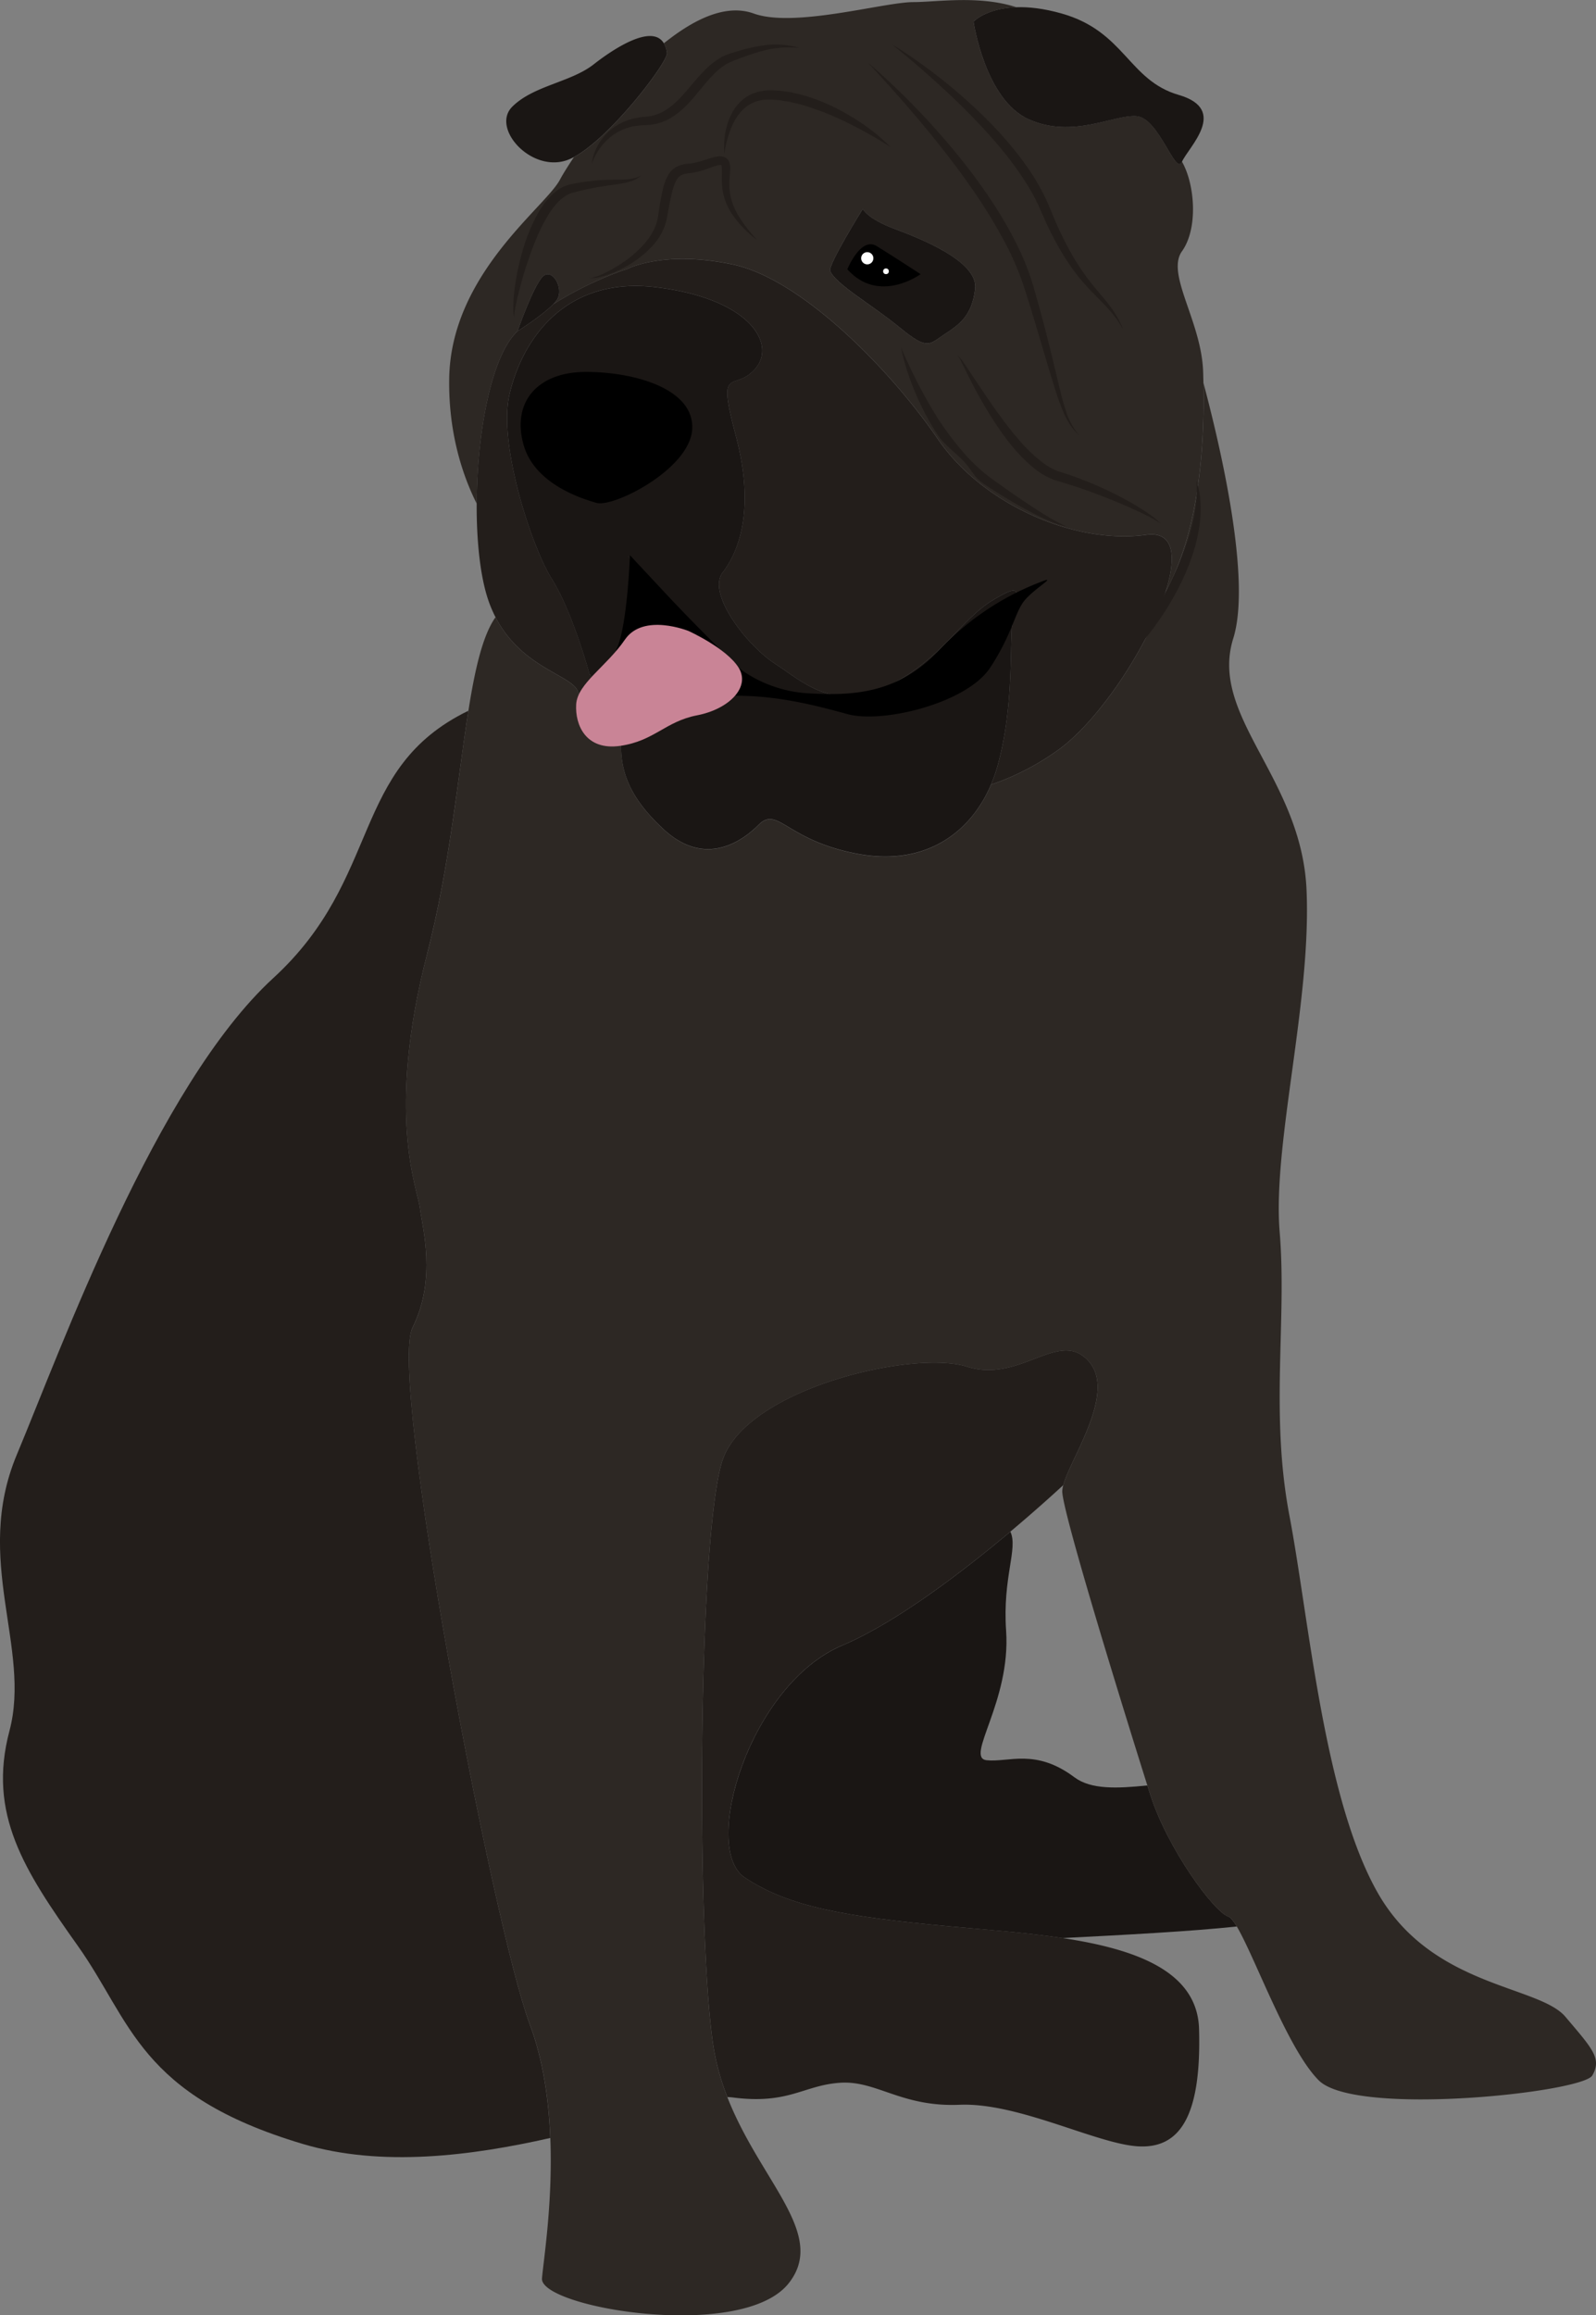 <svg xmlns="http://www.w3.org/2000/svg" viewBox="0 0 1180.2 1711.01"><rect x="0" y="0" width="1180.2" height="1711.01" fill="#808080" stroke="none"/><defs><style>.cls-1{fill:none;}.cls-2{fill:#1a1614;}.cls-3{fill:#231e1b;}.cls-4{fill:#2d2824;}.cls-5{fill:#c98496;}.cls-6{fill:#fff;}</style></defs><title>CHINESE SHAR PEI 1</title><g id="Layer_2" data-name="Layer 2"><g id="Layer_1-2" data-name="Layer 1"><path class="cls-1" d="M744,1205.06c3.61,52.38-30.71,93.92-14.45,95.73s36.12-9,65,12.64c12.27,9.2,31.72,8.31,53.9,6-15.48-49-62.93-201.89-62.93-217.36a18.23,18.23,0,0,1,.75-4.56c-5.84,5.4-20.23,18.5-39.13,34.36C752.93,1144.48,741.24,1165.49,744,1205.06Z"/><path class="cls-2" d="M908.34,1416.38c-10.84-3.61-45.16-50.57-57.8-90.31l-2.1-6.61c-22.18,2.28-41.62,3.17-53.9-6-28.9-21.67-48.77-10.84-65-12.64s18.06-43.35,14.45-95.73c-2.73-39.57,9-60.57,3.17-73.16-34.6,29-84.27,67.19-124.19,84-68.64,28.9-104.76,149.92-72.25,171.59s74.06,28.9,151.72,36.12c26.3,2.45,55.71,4.48,83.17,8.62,46.45-2.36,95.85-5,129-8.56C912.1,1419.56,910,1416.94,908.34,1416.38Z"/><path class="cls-3" d="M305.06,981.08c18.06-36.12,7.22-74.06,5.42-88.5s-25.29-68.64,5.42-187.85c16.64-64.62,22.67-130.29,30.46-179.48-87.89,42.66-63.21,123.25-144.25,197.54C115.4,802.27,45,997.34,12.45,1075S23.29,1217.7,7,1279.11s10.84,103,50.57,158.95,45.16,110.18,166.17,146.3c58.61,17.5,125.28,8.72,183.16-4.36-1.09-27.85-5.18-57.47-15.19-84.14C364.66,1423.61,287,1017.21,305.06,981.08Z"/><path class="cls-3" d="M550.7,1387.48c-32.51-21.67,3.61-142.69,72.25-171.59,39.91-16.81,89.59-55,124.19-84,18.9-15.85,33.29-29,39.13-34.36,5.45-20.11,39.08-67.88,19.12-91.17-21.67-25.29-50.57,16.26-90.31,3.61s-162.56,16.26-180.62,68.64-19.87,345-7.22,431.69a179.13,179.13,0,0,0,10.64,39.48,35.3,35.3,0,0,1,3.81.26c41.54,5.42,52.38-9,79.47-10.84s45.16,18.06,88.5,16.26,101.15,28.9,131.85,30.71,47-21.67,45.16-86.7c-1.19-43-47.42-59.14-101.06-67.24-27.46-4.14-56.87-6.18-83.17-8.62C624.76,1416.38,583.22,1409.16,550.7,1387.48Z"/><path class="cls-4" d="M1157.59,1490.44c-19.87-23.48-99.34-21.67-139.08-92.12s-50.57-202.3-65-278.16-1.81-144.5-7.22-209.52,23.48-169.78,19.87-252.87-72.25-128.24-54.19-186c13.63-43.61-9.76-142.74-22.06-188.78.75,37.09-1.14,105.94-28,154.43-12.52,39.13-48.34,94.45-79.4,116.84a190.46,190.46,0,0,1-49.67,25.64c-15.49,36.4-49.28,60-97.23,51.43-54.19-9.63-60.21-36.12-74.66-21.67s-40.94,30.1-69.84,3.61-33.71-48.14-31.31-72.2c-22.17-12.51-29.93-23.06-32.51-30.15-4.37-12-41.43-17.1-60.87-54.79-9.49,13.47-15.13,38-20.06,69.18-7.79,49.19-13.82,114.86-30.46,179.48-30.71,119.21-7.22,173.4-5.42,187.85s12.64,52.38-5.42,88.5,59.61,442.52,86.7,514.77c10,26.67,14.09,56.29,15.19,84.14,1.87,47.6-5,90-6.16,103.71-1.81,21.67,148.11,47,182.43,3.61,28.71-36.26-20.95-75.06-45.35-137.53a179.13,179.13,0,0,1-10.64-39.48c-12.64-86.7-10.84-379.31,7.22-431.69S675.33,997.34,715.07,1010s68.64-28.9,90.31-3.61c20,23.29-13.67,71.06-19.12,91.17a18.23,18.23,0,0,0-.75,4.56c0,15.47,47.45,168.39,62.93,217.36l2.1,6.61c12.64,39.74,47,86.7,57.8,90.31,1.67.56,3.77,3.17,6.22,7.29,13.48,22.64,37.69,90.8,60.61,113.72,27.09,27.09,195.07,9,202.3-3.61S1177.46,1513.92,1157.59,1490.44Z"/><path class="cls-4" d="M382.73,244.75s10.84-31.31,18.06-39.74,16.86,8.43,10.84,16.86a26.53,26.53,0,0,1-2.53,2.95c24.2-15.31,48.18-24.08,54.31-25.83,0,0,26.49-14.45,78.27-3.61s118,79.47,151.72,128.84,102.35,78.27,154.13,71c20.72-2.89,22.72,16,14.37,42.11,26.85-48.49,28.74-117.33,28-154.43-.06-2.9-.13-5.61-.21-8.1-1.2-37.33-27.7-72.25-15.65-89.11s9.63-49.37,0-66.23C869.2,130.35,857.16,87,840.3,85.8s-47,16.86-79.47,2.41S719.89,16,719.89,16s9.29-9.9,31.84-10.62c-27.87-9.07-59.27-3.82-76.39-3.82-21.67,0-87.9,19.27-118,8.43-25.34-9.12-53.23,11.61-66.46,22a18.68,18.68,0,0,1,2.34,7.2c.88,6.47-41.59,62.41-68.83,76.93-4.57,6.87-8.23,12.72-10.34,16.69-10.84,20.47-80.68,69.84-81.88,146.91-.62,39.88,9.72,71.35,20.34,92.46C352.76,320.4,363.16,262.74,382.73,244.75ZM638,154.44s3.61,7.22,22.88,14.45S723.5,193,721.09,213.44s-12,26.49-22.88,33.72-12,12-32.51-4.82-48.17-32.51-51.78-42.15C612.23,195.68,638,154.44,638,154.44Z"/><path class="cls-3" d="M427.28,510.86c2.58,7.09,10.34,17.63,32.51,30.15v0c2.41-24.08,20.47-118,16.86-125.23s-12-4.82-12-4.82,4.82,16.86-7.22,50.57-20.47,40.94-21.67,36.12-13.25-47-27.7-69.84S368.28,329,376.7,291.71s38.53-87.9,108.37-79.47,89.11,42.15,73.45,60.21-28.9-4.82-14.45,49.37,2.41,85.49-9.63,101.15,18.06,54.19,38.53,67.43,43.35,36.12,83.09,16.86,54.19-49.37,78.27-63.82,16.86-4.82,14.45,14.45,1.2,62.62-10.84,107.17a113.34,113.34,0,0,1-5.12,14.8,190.46,190.46,0,0,0,49.67-25.64c31.06-22.39,66.88-77.71,79.4-116.84,8.35-26.1,6.34-45-14.37-42.11-51.78,7.22-120.41-21.67-154.13-71s-99.94-118-151.72-128.84S463.4,199,463.4,199c-6.13,1.75-30.11,10.52-54.31,25.83-8.22,8.46-26.37,19.93-26.37,19.93-19.56,18-30,75.65-30.23,127.38-.14,27.87,2.66,54,8.56,71.31a93.39,93.39,0,0,0,5.36,12.65C385.85,493.77,422.91,498.85,427.28,510.86Z"/><path class="cls-2" d="M719.89,16s8.43,57.8,40.94,72.25,62.62-3.61,79.47-2.41,28.9,44.55,33.72,33.72S908.94,81,871.61,70.15s-39.74-47-86.7-60.21c-13.3-3.75-24.27-4.89-33.18-4.6C729.17,6.06,719.89,16,719.89,16Z"/><path class="cls-2" d="M493.21,39.14a18.68,18.68,0,0,0-2.34-7.2C482.15,17.48,454,35.82,439,47.57c-16.86,13.25-44.55,15.65-60.21,31.31s13.25,48.17,39.74,39.74a35.52,35.52,0,0,0,5.82-2.54C451.62,101.55,494.09,45.61,493.21,39.14Z"/><path class="cls-2" d="M748.79,457.88c2.41-19.27,9.63-28.9-14.45-14.45S695.8,488,656.07,507.25s-62.62-3.61-83.09-16.86S522.41,438.62,534.45,423s24.08-47,9.63-101.15-1.2-31.31,14.45-49.37-3.61-51.78-73.45-60.21-99.94,42.15-108.37,79.47S393.56,404.9,408,427.78s26.49,65,27.7,69.84,18.06,1.51,30.1-32.21-1.2-54.49-1.2-54.49a56.67,56.67,0,0,1,9.33,12.94c3.61,7.22-11.74,93-14.15,117.1v0c-2.4,24.07,2.43,45.73,31.31,72.2s55.39,10.84,69.84-3.61,20.47,12,74.66,21.67c48,8.52,81.74-15,97.23-51.43a113.34,113.34,0,0,0,5.12-14.8C750,520.5,746.38,477.15,748.79,457.88Z"/><path class="cls-2" d="M665.7,242.34c20.47,16.86,21.67,12,32.51,4.82s20.47-13.25,22.88-33.72-40.94-37.33-60.21-44.55S638,154.44,638,154.44s-25.77,41.25-24.08,45.76C617.53,209.83,645.23,225.48,665.7,242.34Z"/><path class="cls-2" d="M400.79,205c-7.22,8.43-18.06,39.74-18.06,39.74s18.15-11.47,26.37-19.93a26.53,26.53,0,0,0,2.53-2.95C417.65,213.44,408,196.58,400.79,205Z"/><path d="M546.19,493.4s-29.8-28.9-55.09-56l-25.29-27.09s-1.81,52.38-9.93,69.54,58.7,34.32,88.5,34.32,56,6.32,82.18,13.55,88.5-8.13,105.66-34.32,18.06-41.54,26.19-50.57,24.38-18.06,10.84-12.64a202,202,0,0,0-75,50.57c-30.71,32.51-65,33.42-96.63,31.61S546.19,493.4,546.19,493.4Z"/><path class="cls-5" d="M509.16,466.31s-33.42-13.55-47,6.32S427,505.14,426.07,520.5s7.22,34.32,32.51,30.71,33.42-18.06,56.9-22.58,39.74-20.77,30.71-35.22S509.16,466.31,509.16,466.31Z"/><path d="M440.52,371.48c-2.67-1-44.25-10.84-53.28-42.45s9.93-54.19,46.06-54.19,80.38,12.64,78.57,42.45S452.26,376,440.52,371.48Z"/><path d="M626.57,199s9.93-24.38,21.67-17.16,32.51,20.77,32.51,20.77S650,225.18,626.57,199Z"/><circle class="cls-6" cx="655.16" cy="200.49" r="2.11"/><circle class="cls-6" cx="641.32" cy="190.86" r="4.52"/><path class="cls-3" d="M435.71,205a1.94,1.94,0,0,0,1.54.32,10.27,10.27,0,0,0,1.6-.28,27.07,27.07,0,0,0,3.12-1,62.15,62.15,0,0,0,6-2.62,99.24,99.24,0,0,0,11.31-6.54,81.31,81.31,0,0,0,19.11-17,45.81,45.81,0,0,0,6.25-10.63,32.24,32.24,0,0,0,1.71-5.76c.1-.49.16-1,.25-1.47l.24-1.64.48-3.3c.67-4.41,1.44-8.79,2.43-13.24s2.09-9,5.06-13.59a15.53,15.53,0,0,1,6.46-5.44,23.88,23.88,0,0,1,7.47-1.82c1.28-.16,2.16-.2,3.15-.37s2-.35,3-.59c2-.47,4-1.12,6.09-1.76s4.18-1.37,6.5-2a23.76,23.76,0,0,1,3.8-.71,8.59,8.59,0,0,1,5.09.88,6.35,6.35,0,0,1,2.3,2.22,8,8,0,0,1,1,2.48,11.82,11.82,0,0,1,.28,2.18l0,1,0,.87c-.1,2.34-.32,4.51-.46,6.67a48,48,0,0,0,.6,12.52,44.07,44.07,0,0,0,4.23,11.87c3.92,7.64,9.52,14.53,15.5,21.06A80.39,80.39,0,0,1,541.17,158a47.44,47.44,0,0,1-5.77-12.55,49.59,49.59,0,0,1-1.63-13.8c0-2.25.09-4.49,0-6.57v-.79l0-.65a5.63,5.63,0,0,0-.18-1.09,1.75,1.75,0,0,0-.24-.58c-.08-.06,0,0-.07,0a3.47,3.47,0,0,0-1.37,0,17.86,17.86,0,0,0-2.68.63c-1.93.59-4,1.37-6.09,2.12a69,69,0,0,1-6.6,2.05c-1.15.29-2.32.55-3.52.75s-2.52.32-3.43.45a17.11,17.11,0,0,0-5.34,1.32,8.37,8.37,0,0,0-3.47,3c-1.94,2.82-3.15,7-4.14,11.1s-1.74,8.48-2.57,12.77l-.6,3.24-.3,1.63c-.12.6-.23,1.2-.37,1.79a38.62,38.62,0,0,1-2.32,6.85,45.76,45.76,0,0,1-7.74,11.76,76.67,76.67,0,0,1-21.63,16.47,89.94,89.94,0,0,1-12.35,5.34,60.66,60.66,0,0,1-6.47,1.82,27.86,27.86,0,0,1-3.33.49,10.66,10.66,0,0,1-1.69,0A2.05,2.05,0,0,1,435.71,205Z"/><path class="cls-3" d="M535.65,113.5a59.68,59.68,0,0,1,1.79-20.21c1.8-6.61,4.95-13.24,10.32-18.3a28.22,28.22,0,0,1,9.3-5.94,35.19,35.19,0,0,1,10.76-2.29l2.72-.07,2.61.16c1.73.14,3.48.18,5.19.41l5.14.74c1.72.24,3.38.68,5.07,1a124.63,124.63,0,0,1,19.53,6.29,148.62,148.62,0,0,1,18.24,9c2.94,1.67,5.81,3.46,8.65,5.29s5.58,3.8,8.28,5.82a129.11,129.11,0,0,1,15.22,13.23c-5.66-3.61-11.34-7.06-17.16-10.26s-11.67-6.27-17.61-9.1c-3-1.44-6-2.69-9-4.07-3-1.22-6-2.53-9.14-3.58s-6.14-2.17-9.23-3.19c-1.55-.47-3.12-.87-4.69-1.3-.78-.21-1.56-.44-2.35-.63l-2.37-.5c-1.57-.33-3.14-.78-4.72-1l-4.76-.77c-1.59-.25-3.18-.3-4.77-.46l-2.38-.19c-.76,0-1.52,0-2.28,0a28.65,28.65,0,0,0-8.81,1.4,25.89,25.89,0,0,0-7.78,4.24c-4.68,3.79-8.24,9.25-10.69,15.22A78.87,78.87,0,0,0,535.65,113.5Z"/><path class="cls-3" d="M707.85,262.81a.22.22,0,0,1,.29-.21,1.16,1.16,0,0,1,.35.21,5.85,5.85,0,0,1,.58.56c.36.4.7.81,1,1.23.66.84,1.29,1.69,1.92,2.55l3.61,5.23,7,10.53q7,10.55,14.23,20.8c4.93,6.77,9.87,13.5,15.29,19.77a119,119,0,0,0,17.4,17.24,51.05,51.05,0,0,0,10,6.31c.87.4,1.75.77,2.64,1.09.44.16.89.31,1.34.45l1.52.49c2,.66,4.08,1.26,6.08,2,8,2.84,16,5.89,23.74,9.46a251.4,251.4,0,0,1,22.71,11.62c7.27,4.37,14.64,8.8,20.78,14.71-7.09-4.61-14.75-8.1-22.4-11.55s-15.43-6.58-23.25-9.56S797,360,789,357.55l-6-1.82-1.5-.46c-.55-.17-1.12-.34-1.67-.54-1.1-.38-2.17-.81-3.22-1.28a57.33,57.33,0,0,1-11.48-7c-13.76-11.15-23.86-25.22-32.92-39.58-4.53-7.21-8.65-14.63-12.6-22.12-1.93-3.77-3.87-7.53-5.73-11.33l-2.82-5.67c-.47-.95-.94-1.89-1.44-2.81-.25-.46-.51-.92-.79-1.36a5.71,5.71,0,0,0-.46-.63C708.27,262.74,707.94,262.46,707.85,262.81Z"/><path class="cls-3" d="M641.62,46.06a546.45,546.45,0,0,1,57.16,57.27c17.66,20.46,33.89,42.32,47.24,66.09,7.64,14,12.65,24.95,16.65,37.42l1.53,4.91,1.38,4.87,2.74,9.73q2.72,9.74,5.2,19.54c1.66,6.53,3.33,13.06,4.89,19.61l4.71,19.62c1.55,6.53,3.21,13,5.36,19.33a50,50,0,0,0,9.69,17.36,43.39,43.39,0,0,1-6.66-7.65c-1-1.37-1.76-2.91-2.65-4.37s-1.53-3-2.24-4.59a191.81,191.81,0,0,1-6.91-19.11c-4-12.89-7.75-25.8-11.61-38.68s-7.69-25.84-11.91-38.4a218.09,218.09,0,0,0-16.47-36.08,372.86,372.86,0,0,0-21.25-33.84c-7.55-11-15.71-21.64-24-32.17C677.75,85.95,660,65.8,641.62,46.06Z"/><path class="cls-3" d="M380.32,234.51a17.67,17.67,0,0,1-.71-5.07c-.05-1.71,0-3.42,0-5.12.13-3.41.47-6.8.84-10.19A184.22,184.22,0,0,1,384.14,194c3.22-13.26,7.67-26.37,14.91-38.45.88-1.52,2-2.94,2.94-4.41s2.11-2.87,3.37-4.19a37,37,0,0,1,8.29-7.3,27.66,27.66,0,0,1,5.16-2.55l2.82-.83,2.53-.51c3.35-.71,6.75-1.25,10.15-1.66s6.81-.78,10.23-1,6.82-.25,10.19-.29c6.72-.05,13.4.08,19.51-3.1a23.79,23.79,0,0,1-9.14,4.69,83.28,83.28,0,0,1-10.1,1.95c-6.7.89-13.26,1.91-19.76,3.27-1.63.32-3.24.72-4.85,1.1s-3.23.76-4.83,1.17l-2.4.61-2,.71a21,21,0,0,0-3.77,2.13,32.84,32.84,0,0,0-6.68,6.19c-1.06,1.14-1.93,2.49-2.9,3.74s-1.81,2.63-2.61,4a117.88,117.88,0,0,0-8.77,17.51c-2.61,6.07-4.75,12.36-6.88,18.68s-3.93,12.76-5.59,19.25c-.87,3.24-1.61,6.5-2.33,9.78-.35,1.64-.68,3.29-.93,4.94A19.3,19.3,0,0,0,380.32,234.51Z"/><path class="cls-3" d="M437.51,121.32a40.18,40.18,0,0,1,19.6-29.22,43.82,43.82,0,0,1,11.57-4.53,55,55,0,0,1,6.12-1.06l3-.27a26.55,26.55,0,0,0,2.65-.33,31.54,31.54,0,0,0,10-3.49C496.66,79,502,73.7,507,67.92s9.89-12,15.81-17.64a54.59,54.59,0,0,1,9.89-7.56,33.28,33.28,0,0,1,5.8-2.69c2-.72,3.8-1.19,5.72-1.79a124.71,124.71,0,0,1,23.26-5.06,63.8,63.8,0,0,1,12,0A82.3,82.3,0,0,1,591,35.23c-3.92-.16-7.83-.28-11.69-.09A69.19,69.19,0,0,0,568,36.62c-7.48,1.55-14.73,4.23-22,6.89-1.77.69-3.72,1.38-5.33,2.1a33.47,33.47,0,0,0-4.7,2.48,48.18,48.18,0,0,0-8.38,7c-5.24,5.33-9.95,11.52-15.14,17.55s-11.2,11.9-18.82,15.83a38.18,38.18,0,0,1-12.23,3.7c-1.06.18-2.12.19-3.18.26l-2.86.13a50.81,50.81,0,0,0-5.48.54,38.91,38.91,0,0,0-19.74,9.25A45,45,0,0,0,437.51,121.32Z"/><path class="cls-3" d="M666.3,256.79a392.23,392.23,0,0,0,20.85,41.88A220.29,220.29,0,0,0,714,336.18a131.81,131.81,0,0,0,16.67,15.6c3,2.32,6.24,4.52,9.4,6.8s6.38,4.5,9.58,6.74c6.44,4.41,12.89,8.8,19.5,12.95,3.28,2.11,6.65,4.07,10,6q2.55,1.44,5.17,2.73a32.25,32.25,0,0,0,5.41,2.24,48.79,48.79,0,0,1-11.35-3.34c-3.68-1.45-7.28-3.1-10.82-4.83s-7-3.58-10.5-5.47-6.89-3.84-10.27-5.86-6.75-4.07-10.08-6.17-6.61-4.2-9.95-6.56c-6.65-4.61-8.51-10.13-14-16S698.4,328.7,693.9,322.12A191.69,191.69,0,0,1,682,301.42q-2.62-5.35-5-10.8c-1.53-3.65-3-7.35-4.31-11.06A161.7,161.7,0,0,1,666.3,256.79Z"/><path class="cls-3" d="M659.68,32.82c9.84,5.92,19.23,12.56,28.45,19.44s18.11,14.2,26.68,21.91C732,89.53,748,106.43,761.16,125.69c3.28,4.82,6.25,9.86,9.05,15,1.33,2.61,2.7,5.21,3.88,7.91l1.77,4,1.65,3.94a261.35,261.35,0,0,0,14.59,30.61,174.41,174.41,0,0,0,19.45,27.71c3.62,4.4,7.45,8.75,10.78,13.49a75.1,75.1,0,0,1,8.32,15.14,87.52,87.52,0,0,0-9.89-13.9c-3.72-4.28-7.79-8.26-11.84-12.35s-7.92-8.42-11.58-12.95a157.69,157.69,0,0,1-10.07-14.24,227,227,0,0,1-16.05-30.83l-3.47-7.75c-1.14-2.53-2.47-5-3.76-7.47-2.72-4.88-5.62-9.69-8.82-14.31A257.72,257.72,0,0,0,734.39,103C727,94.4,719,86.3,711,78.27,694.67,62.35,677.51,47.25,659.68,32.82Z"/><path class="cls-3" d="M835.49,484.37c6.17-10.16,12.15-20.27,17.87-30.49s11-20.61,15.79-31.2c2.41-5.28,4.58-10.66,6.6-16.08,1.05-2.7,1.94-5.44,2.86-8.19s1.7-5.52,2.4-8.32a110.31,110.31,0,0,0,3.86-34.57c3.65,11.37,3.72,23.89,1.65,35.74a120.17,120.17,0,0,1-4.3,17.56,156,156,0,0,1-6.48,16.81,204,204,0,0,1-17.6,31.19A180.59,180.59,0,0,1,835.49,484.37Z"/></g></g></svg>